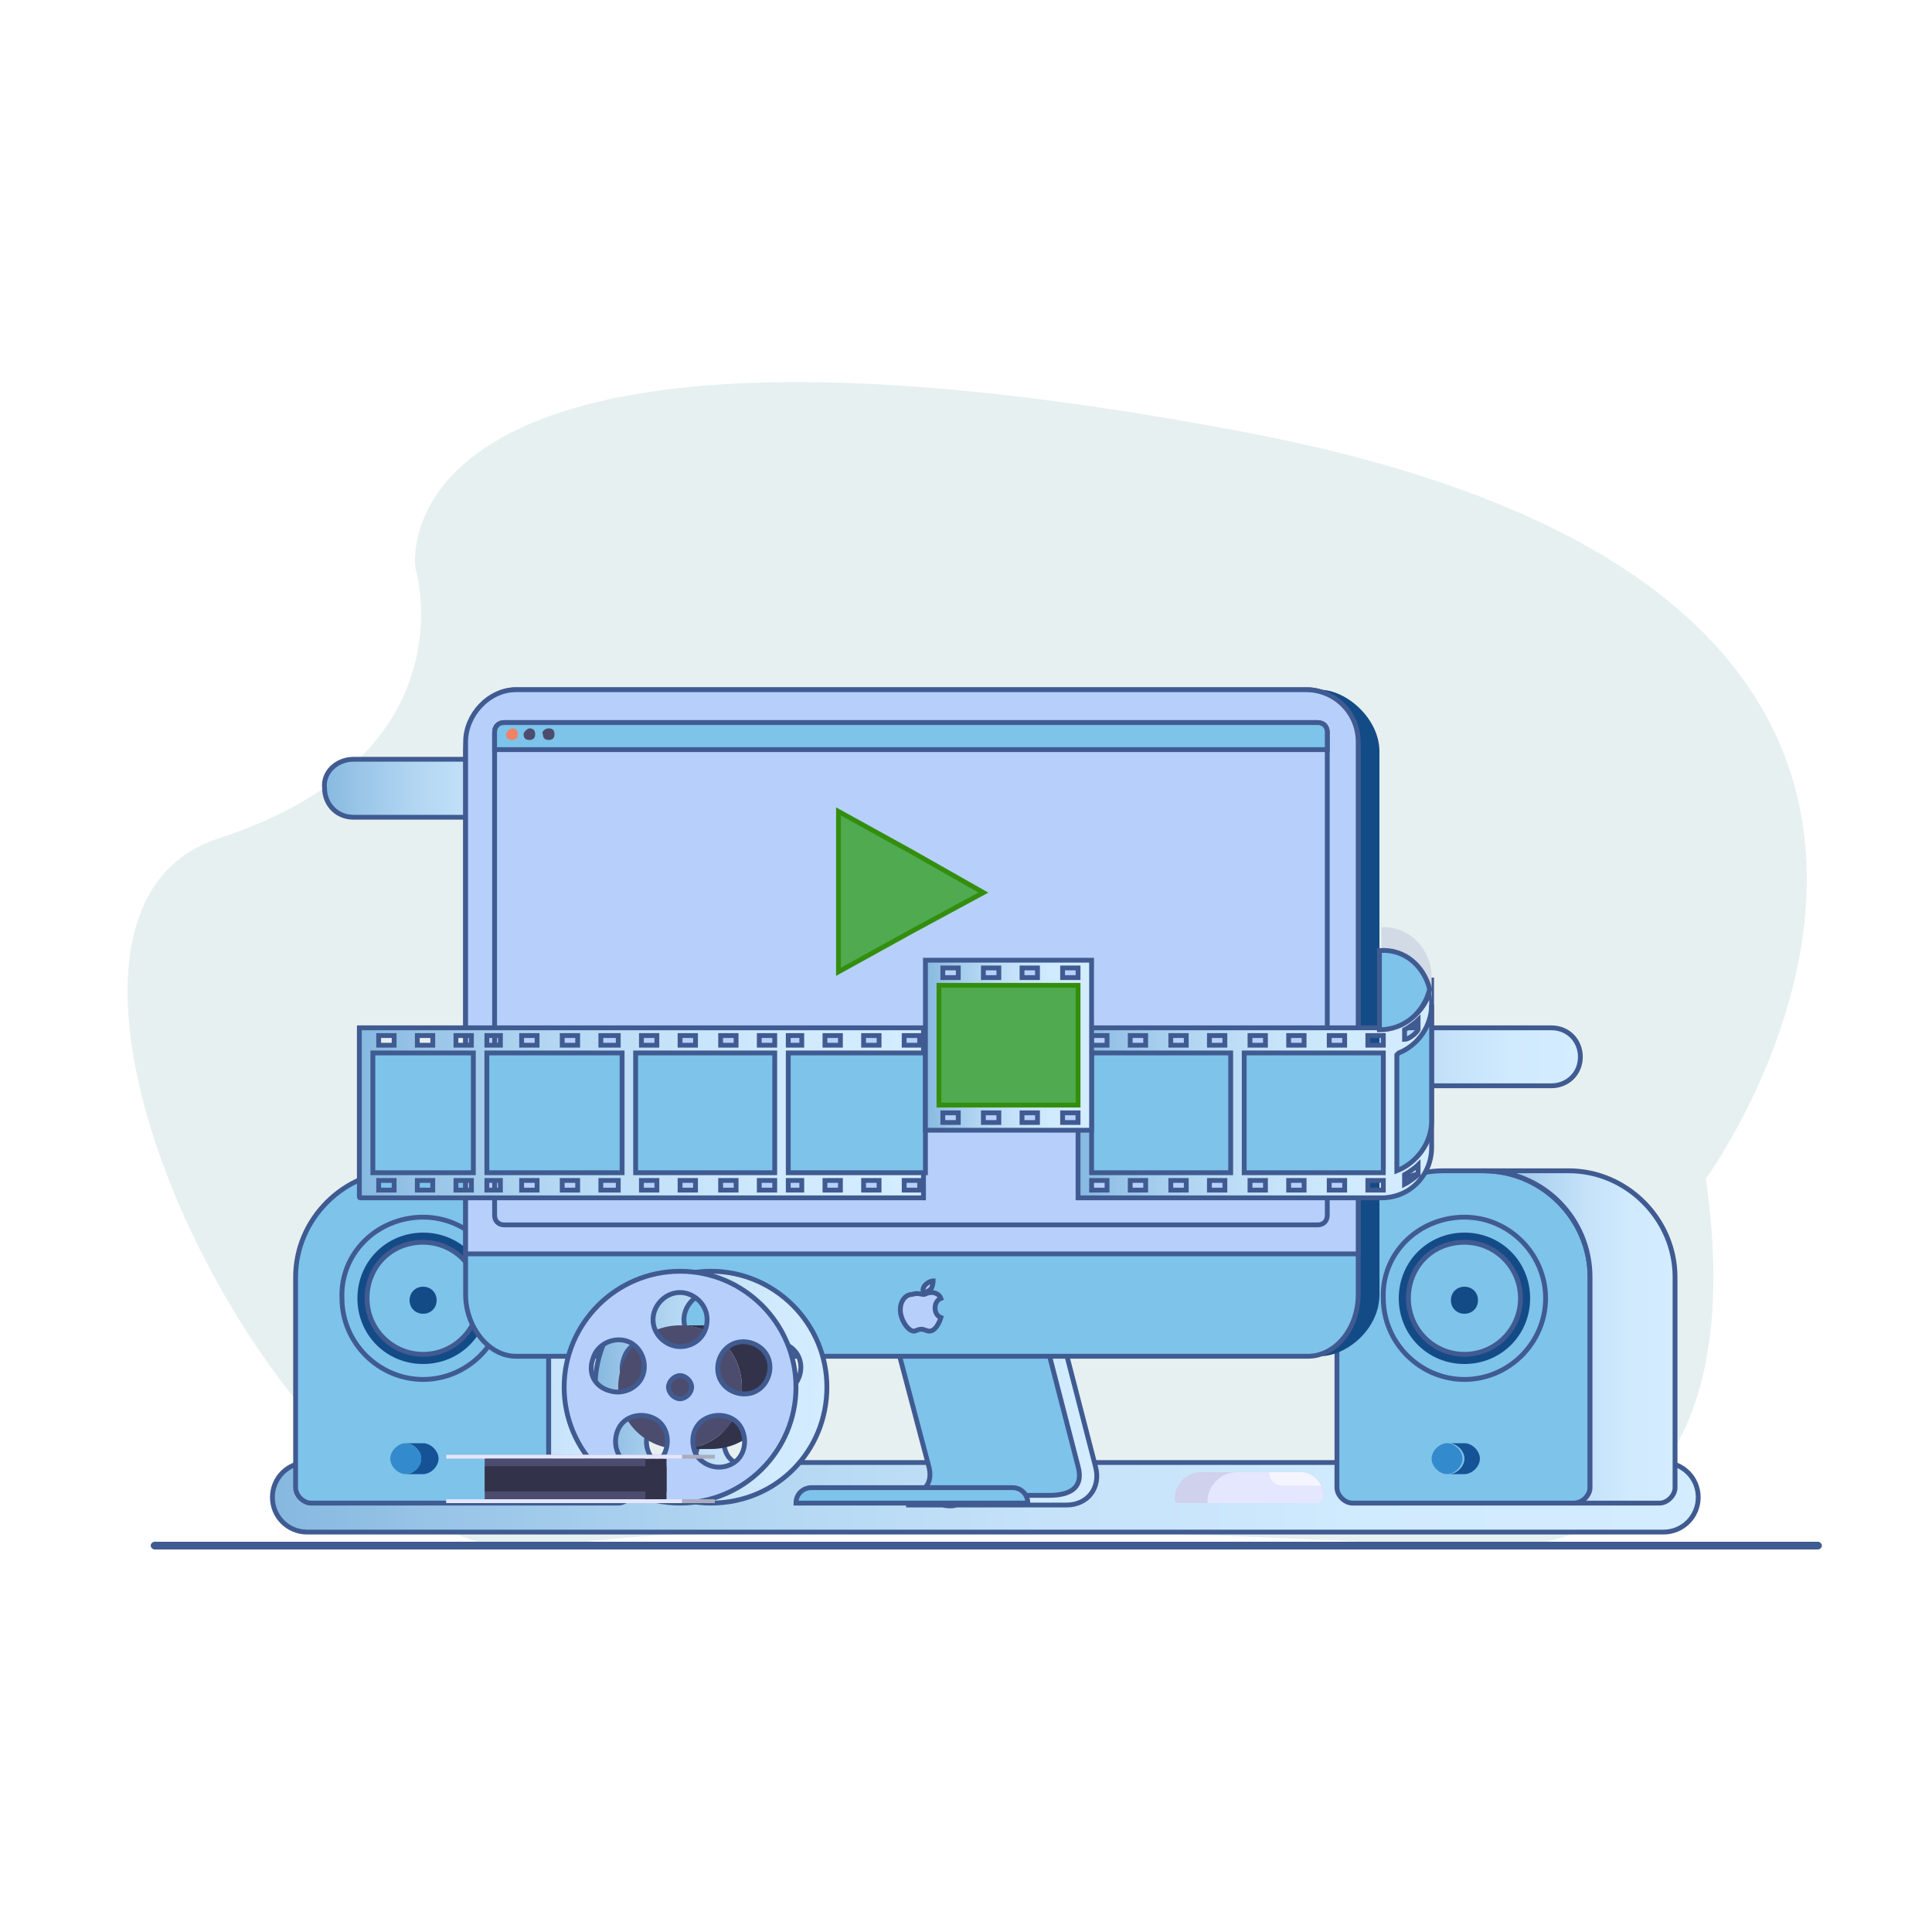 <?xml version="1.0" encoding="utf-8"?>
<!-- Generator: Adobe Illustrator 21.0.0, SVG Export Plug-In . SVG Version: 6.00 Build 0)  -->
<svg version="1.1" id="Layer_1" xmlns="http://www.w3.org/2000/svg" xmlns:xlink="http://www.w3.org/1999/xlink" x="0px" y="0px"
	 viewBox="0 0 100 100" style="enable-background:new 0 0 100 100;" xml:space="preserve">
<style type="text/css">
	.st0{fill:#E7F0F0;}
	.st1{fill:#405B91;}
	.st2{fill-rule:evenodd;clip-rule:evenodd;fill:url(#SVGID_1_);stroke:#405B91;stroke-width:0.25;stroke-miterlimit:10;}
	.st3{fill-rule:evenodd;clip-rule:evenodd;fill:url(#SVGID_2_);stroke:#405B91;stroke-width:0.25;stroke-miterlimit:10;}
	.st4{fill-rule:evenodd;clip-rule:evenodd;fill:url(#SVGID_3_);stroke:#405B91;stroke-width:0.25;stroke-miterlimit:10;}
	.st5{fill-rule:evenodd;clip-rule:evenodd;fill:#7DC3EA;stroke:#405B91;stroke-width:0.25;stroke-miterlimit:10;}
	.st6{fill-rule:evenodd;clip-rule:evenodd;fill:url(#SVGID_4_);stroke:#405B91;stroke-width:0.25;stroke-miterlimit:10;}
	.st7{fill-rule:evenodd;clip-rule:evenodd;fill:#134B87;}
	.st8{fill-rule:evenodd;clip-rule:evenodd;fill:#155396;}
	.st9{fill-rule:evenodd;clip-rule:evenodd;fill:#338ACC;}
	.st10{fill-rule:evenodd;clip-rule:evenodd;fill:url(#SVGID_5_);stroke:#405B91;stroke-width:0.25;stroke-miterlimit:10;}
	.st11{fill-rule:evenodd;clip-rule:evenodd;fill:url(#SVGID_6_);stroke:#405B91;stroke-width:0.25;stroke-miterlimit:10;}
	.st12{fill-rule:evenodd;clip-rule:evenodd;fill:#B6D0FB;stroke:#405B91;stroke-width:0.25;stroke-miterlimit:10;}
	.st13{fill-rule:evenodd;clip-rule:evenodd;fill:#50AA50;stroke:#348E0E;stroke-width:0.25;stroke-miterlimit:10;}
	.st14{fill-rule:evenodd;clip-rule:evenodd;fill:#F28264;}
	.st15{fill-rule:evenodd;clip-rule:evenodd;fill:#4C4D6E;}
	.st16{fill-rule:evenodd;clip-rule:evenodd;fill:url(#SVGID_7_);stroke:#405B91;stroke-width:0.25;stroke-miterlimit:10;}
	.st17{fill-rule:evenodd;clip-rule:evenodd;fill:#D2DAE5;}
	.st18{fill-rule:evenodd;clip-rule:evenodd;fill:url(#SVGID_8_);stroke:#405B91;stroke-width:0.25;stroke-miterlimit:10;}
	.st19{fill-rule:evenodd;clip-rule:evenodd;fill:url(#SVGID_9_);stroke:#405B91;stroke-width:0.25;stroke-miterlimit:10;}
	.st20{fill-rule:evenodd;clip-rule:evenodd;fill:#D0D1ED;}
	.st21{fill-rule:evenodd;clip-rule:evenodd;fill:#E5E6FF;}
	.st22{fill-rule:evenodd;clip-rule:evenodd;fill:#F5F5FF;}
	.st23{fill-rule:evenodd;clip-rule:evenodd;fill:url(#SVGID_10_);stroke:#405B91;stroke-width:0.25;stroke-miterlimit:10;}
	.st24{fill-rule:evenodd;clip-rule:evenodd;fill:#32334A;}
	.st25{fill-rule:evenodd;clip-rule:evenodd;fill:#ACACBF;}
</style>
<g id="Layer_40">
	<path class="st0" d="M88.3,61c0,0,21.8-29.9-23.7-38.6s-43.1,7-43.1,7s3,9.7-10.2,14s4.3,38.8,17,36.7c12.7-2.2,47.5,0,47.5,0
		S91.3,82.3,88.3,61z"/>
	<g>
		<path class="st1" d="M94.1,80.2H8c-0.1,0-0.2-0.1-0.2-0.2s0.1-0.2,0.2-0.2h86.1c0.1,0,0.2,0.1,0.2,0.2
			C94.3,80.1,94.2,80.2,94.1,80.2z"/>
	</g>
</g>
<linearGradient id="SVGID_1_" gradientUnits="userSpaceOnUse" x1="67.163" y1="54.736" x2="81.805" y2="54.736">
	<stop  offset="0" style="stop-color:#86B8E0"/>
	<stop  offset="0.116" style="stop-color:#98C4E7"/>
	<stop  offset="0.326" style="stop-color:#B2D6F2"/>
	<stop  offset="0.54" style="stop-color:#C5E2F9"/>
	<stop  offset="0.761" style="stop-color:#D0EAFE"/>
	<stop  offset="1" style="stop-color:#D4ECFF"/>
</linearGradient>
<path class="st2" d="M68.7,53.2h11.6c0.9,0,1.5,0.7,1.5,1.5l0,0c0,0.9-0.7,1.5-1.5,1.5H68.7c-0.9,0-1.5-0.7-1.5-1.5l0,0
	C67.2,53.9,67.9,53.2,68.7,53.2L68.7,53.2z"/>
<linearGradient id="SVGID_2_" gradientUnits="userSpaceOnUse" x1="16.737" y1="40.827" x2="31.378" y2="40.827">
	<stop  offset="0" style="stop-color:#86B8E0"/>
	<stop  offset="0.116" style="stop-color:#98C4E7"/>
	<stop  offset="0.326" style="stop-color:#B2D6F2"/>
	<stop  offset="0.54" style="stop-color:#C5E2F9"/>
	<stop  offset="0.761" style="stop-color:#D0EAFE"/>
	<stop  offset="1" style="stop-color:#D4ECFF"/>
</linearGradient>
<path class="st3" d="M18.3,39.3h11.6c0.9,0,1.5,0.7,1.5,1.5v0c0,0.9-0.7,1.5-1.5,1.5H18.3c-0.9,0-1.5-0.7-1.5-1.5v0
	C16.7,40,17.4,39.3,18.3,39.3L18.3,39.3z"/>
<linearGradient id="SVGID_3_" gradientUnits="userSpaceOnUse" x1="14.121" y1="77.548" x2="87.878" y2="77.548">
	<stop  offset="0" style="stop-color:#86B8E0"/>
	<stop  offset="0.116" style="stop-color:#98C4E7"/>
	<stop  offset="0.326" style="stop-color:#B2D6F2"/>
	<stop  offset="0.54" style="stop-color:#C5E2F9"/>
	<stop  offset="0.761" style="stop-color:#D0EAFE"/>
	<stop  offset="1" style="stop-color:#D4ECFF"/>
</linearGradient>
<path class="st4" d="M86.1,79.3H15.9c-1,0-1.8-0.8-1.8-1.8l0,0c0-1,0.8-1.8,1.8-1.8h70.2c1,0,1.8,0.8,1.8,1.8l0,0
	C87.9,78.5,87.1,79.3,86.1,79.3L86.1,79.3z"/>
<path class="st5" d="M74.7,60.6h2.1c3,0,5.5,2.5,5.5,5.5V77c0,0.4-0.4,0.8-0.8,0.8H70c-0.4,0-0.8-0.4-0.8-0.8V66.1
	C69.2,63.1,71.7,60.6,74.7,60.6L74.7,60.6z"/>
<linearGradient id="SVGID_4_" gradientUnits="userSpaceOnUse" x1="76.81" y1="69.222" x2="86.733" y2="69.222">
	<stop  offset="0" style="stop-color:#86B8E0"/>
	<stop  offset="0.116" style="stop-color:#98C4E7"/>
	<stop  offset="0.326" style="stop-color:#B2D6F2"/>
	<stop  offset="0.54" style="stop-color:#C5E2F9"/>
	<stop  offset="0.761" style="stop-color:#D0EAFE"/>
	<stop  offset="1" style="stop-color:#D4ECFF"/>
</linearGradient>
<path class="st6" d="M76.8,60.6h4.4c3,0,5.5,2.5,5.5,5.5V77c0,0.4-0.4,0.8-0.8,0.8h-4.4c0.4,0,0.8-0.4,0.8-0.8V66.1
	C82.3,63.1,79.9,60.6,76.8,60.6L76.8,60.6z"/>
<path class="st5" d="M75.8,63c2.3,0,4.2,1.9,4.2,4.2c0,2.3-1.9,4.2-4.2,4.2c-2.3,0-4.2-1.9-4.2-4.2C71.5,64.9,73.4,63,75.8,63
	L75.8,63z"/>
<path class="st7" d="M75.8,63.8c1.9,0,3.4,1.5,3.4,3.4s-1.5,3.4-3.4,3.4c-1.9,0-3.4-1.5-3.4-3.4S73.9,63.8,75.8,63.8L75.8,63.8z"/>
<path class="st5" d="M75.8,64.3c1.6,0,2.9,1.3,2.9,2.9s-1.3,2.9-2.9,2.9c-1.6,0-2.9-1.3-2.9-2.9S74.1,64.3,75.8,64.3L75.8,64.3z"/>
<path class="st7" d="M75.8,66.6c0.4,0,0.7,0.3,0.7,0.7s-0.3,0.7-0.7,0.7c-0.4,0-0.7-0.3-0.7-0.7S75.4,66.6,75.8,66.6L75.8,66.6z"/>
<path class="st8" d="M75.8,74.7c0.4,0,0.8,0.4,0.8,0.8c0,0.4-0.4,0.8-0.8,0.8h-0.8c0.4,0,0.8-0.4,0.8-0.8c0-0.4-0.4-0.8-0.8-0.8
	H75.8L75.8,74.7z"/>
<path class="st9" d="M74.9,74.7c0.4,0,0.8,0.4,0.8,0.8c0,0.4-0.4,0.8-0.8,0.8c-0.4,0-0.8-0.4-0.8-0.8C74.1,75.1,74.5,74.7,74.9,74.7
	L74.9,74.7z"/>
<path class="st5" d="M20.8,60.6h2.1c3,0,5.5,2.5,5.5,5.5V77c0,0.4-0.4,0.8-0.8,0.8H16.1c-0.4,0-0.8-0.4-0.8-0.8V66.1
	C15.3,63.1,17.8,60.6,20.8,60.6L20.8,60.6z"/>
<linearGradient id="SVGID_5_" gradientUnits="userSpaceOnUse" x1="22.912" y1="69.222" x2="32.835" y2="69.222">
	<stop  offset="0" style="stop-color:#86B8E0"/>
	<stop  offset="0.116" style="stop-color:#98C4E7"/>
	<stop  offset="0.326" style="stop-color:#B2D6F2"/>
	<stop  offset="0.54" style="stop-color:#C5E2F9"/>
	<stop  offset="0.761" style="stop-color:#D0EAFE"/>
	<stop  offset="1" style="stop-color:#D4ECFF"/>
</linearGradient>
<path class="st10" d="M22.9,60.6h4.4c3,0,5.5,2.5,5.5,5.5V77c0,0.4-0.4,0.8-0.8,0.8h-4.4c0.4,0,0.8-0.4,0.8-0.8V66.1
	C28.4,63.1,26,60.6,22.9,60.6L22.9,60.6z"/>
<path class="st5" d="M21.9,63c2.3,0,4.2,1.9,4.2,4.2c0,2.3-1.9,4.2-4.2,4.2s-4.2-1.9-4.2-4.2C17.6,64.9,19.5,63,21.9,63L21.9,63z"/>
<path class="st7" d="M21.9,63.8c1.9,0,3.4,1.5,3.4,3.4s-1.5,3.4-3.4,3.4c-1.9,0-3.4-1.5-3.4-3.4S20,63.8,21.9,63.8L21.9,63.8z"/>
<path class="st5" d="M21.9,64.3c1.6,0,2.9,1.3,2.9,2.9s-1.3,2.9-2.9,2.9c-1.6,0-2.9-1.3-2.9-2.9S20.2,64.3,21.9,64.3L21.9,64.3z"/>
<path class="st7" d="M21.9,66.6c0.4,0,0.7,0.3,0.7,0.7s-0.3,0.7-0.7,0.7c-0.4,0-0.7-0.3-0.7-0.7S21.5,66.6,21.9,66.6L21.9,66.6z"/>
<path class="st8" d="M21.9,74.7c0.4,0,0.8,0.4,0.8,0.8c0,0.4-0.4,0.8-0.8,0.8H21c0.4,0,0.8-0.4,0.8-0.8c0-0.4-0.4-0.8-0.8-0.8H21.9
	L21.9,74.7z"/>
<path class="st9" d="M21,74.7c0.4,0,0.8,0.4,0.8,0.8c0,0.4-0.4,0.8-0.8,0.8s-0.8-0.4-0.8-0.8C20.2,75.1,20.6,74.7,21,74.7L21,74.7z"
	/>
<linearGradient id="SVGID_6_" gradientUnits="userSpaceOnUse" x1="45.184" y1="70.877" x2="56.669" y2="70.877">
	<stop  offset="0" style="stop-color:#86B8E0"/>
	<stop  offset="0.116" style="stop-color:#98C4E7"/>
	<stop  offset="0.326" style="stop-color:#B2D6F2"/>
	<stop  offset="0.54" style="stop-color:#C5E2F9"/>
	<stop  offset="0.761" style="stop-color:#D0EAFE"/>
	<stop  offset="1" style="stop-color:#D4ECFF"/>
</linearGradient>
<path class="st11" d="M45.2,63.9h8.4l3.1,12c0.3,1.1-0.4,2-1.5,2h-5.7c-0.3,0.1-0.7,0-0.7,0h-1.9l0,0c1,0,1.7-0.9,1.5-1.9L45.2,63.9
	L45.2,63.9z"/>
<path class="st5" d="M44.9,63.9h7.8l3.1,12c0.3,1.1-0.4,1.5-1.5,1.5h-5.7l0,0l-0.1,0h-1.9l0,0c1,0,1.7-0.4,1.5-1.4L44.9,63.9
	L44.9,63.9z"/>
<path class="st7" d="M68.3,35.7h-0.6c1.4,0,2.6,1.4,2.6,3.2v28.1c0,1.7-1.2,3.2-2.6,3.2h0.6c1.4,0,3.1-1.4,3.1-3.2V38.9
	C71.4,37.2,69.7,35.7,68.3,35.7L68.3,35.7z"/>
<path class="st5" d="M67.7,35.7h-41c-1.4,0-2.6,1.4-2.6,3.2v28.1c0,1.7,1.2,3.2,2.6,3.2h41c1.4,0,2.6-1.4,2.6-3.2V38.9
	C70.3,37.2,69.1,35.7,67.7,35.7L67.7,35.7z"/>
<path class="st12" d="M26.7,35.7h40.9c1.5,0,2.7,1.2,2.7,2.7v26.5H24.1V38.4C24.1,37,25.3,35.7,26.7,35.7L26.7,35.7z"/>
<path class="st5" d="M53.2,77.8H41.2l0,0c0-0.5,0.4-0.8,0.8-0.8h10.4C52.9,77,53.2,77.4,53.2,77.8L53.2,77.8L53.2,77.8z"/>
<path class="st12" d="M26.1,37.4h42.1c0.3,0,0.5,0.2,0.5,0.5v25c0,0.3-0.2,0.5-0.5,0.5H26.1c-0.3,0-0.5-0.2-0.5-0.5v-25
	C25.6,37.6,25.8,37.4,26.1,37.4L26.1,37.4z"/>
<path class="st5" d="M26.1,37.4h42.1c0.3,0,0.5,0.2,0.5,0.5v0.9H25.6v-0.9C25.6,37.6,25.8,37.4,26.1,37.4L26.1,37.4z"/>
<path class="st12" d="M47.9,66.5c0.2-0.2,0.4-0.2,0.4-0.2s0,0.2-0.1,0.4c-0.2,0.2-0.4,0.2-0.4,0.2S47.7,66.7,47.9,66.5L47.9,66.5z
	 M47.8,67c0.1,0,0.2-0.1,0.4-0.1c0.4,0,0.5,0.3,0.5,0.3s-0.3,0.1-0.3,0.5c0,0.4,0.3,0.5,0.3,0.5s-0.2,0.7-0.6,0.7
	c-0.1,0-0.3-0.1-0.4-0.1c-0.2,0-0.3,0.1-0.4,0.1c-0.3,0-0.7-0.6-0.7-1.1c0-0.5,0.3-0.8,0.6-0.8C47.5,66.9,47.7,67,47.8,67L47.8,67z"
	/>
<polygon class="st13" points="50.9,46.2 47.2,48.2 43.4,50.3 43.4,46.2 43.4,42 47.2,44.1 50.9,46.2 "/>
<path class="st14" d="M26.5,37.7c0.2,0,0.3,0.1,0.3,0.3c0,0.2-0.1,0.3-0.3,0.3c-0.2,0-0.3-0.1-0.3-0.3
	C26.2,37.9,26.4,37.7,26.5,37.7L26.5,37.7z"/>
<path class="st15" d="M27.4,37.7c0.2,0,0.3,0.1,0.3,0.3c0,0.2-0.1,0.3-0.3,0.3c-0.2,0-0.3-0.1-0.3-0.3
	C27.1,37.9,27.3,37.7,27.4,37.7L27.4,37.7z"/>
<path class="st15" d="M28.4,37.7c0.2,0,0.3,0.1,0.3,0.3c0,0.2-0.1,0.3-0.3,0.3c-0.2,0-0.3-0.1-0.3-0.3C28,37.9,28.2,37.7,28.4,37.7
	L28.4,37.7z"/>
<linearGradient id="SVGID_7_" gradientUnits="userSpaceOnUse" x1="55.781" y1="56.294" x2="74.082" y2="56.294">
	<stop  offset="0" style="stop-color:#86B8E0"/>
	<stop  offset="0.116" style="stop-color:#98C4E7"/>
	<stop  offset="0.326" style="stop-color:#B2D6F2"/>
	<stop  offset="0.54" style="stop-color:#C5E2F9"/>
	<stop  offset="0.761" style="stop-color:#D0EAFE"/>
	<stop  offset="1" style="stop-color:#D4ECFF"/>
</linearGradient>
<path class="st16" d="M74.1,50.6c0,1.5-1.2,2.6-2.6,2.6h-2H55.8c0,2.9,0,5.9,0,8.8h15.7c1.5,0,2.6-1.2,2.6-2.6
	C74.1,56.4,74.1,53.5,74.1,50.6L74.1,50.6z M73.4,53.3v-0.5c-0.1,0.1-0.5,0.4-0.7,0.5v0.5C72.9,53.8,73.3,53.5,73.4,53.3L73.4,53.3z
	 M57.3,54.1v-0.5h-0.8v0.5H57.3L57.3,54.1z M63.4,54.1v-0.5h-0.8v0.5H63.4L63.4,54.1z M61.4,54.1v-0.5h-0.8v0.5H61.4L61.4,54.1z
	 M59.3,54.1v-0.5h-0.8v0.5H59.3L59.3,54.1z M65.5,54.1v-0.5h-0.8v0.5H65.5L65.5,54.1z M71.6,54.1v-0.5h-0.8v0.5H71.6L71.6,54.1z
	 M69.6,54.1v-0.5h-0.8v0.5H69.6L69.6,54.1z M67.5,54.1v-0.5h-0.8v0.5H67.5L67.5,54.1z M73.4,60.8v-0.5c-0.1,0.1-0.5,0.4-0.7,0.5v0.5
	C72.9,61.2,73.3,60.9,73.4,60.8L73.4,60.8z M57.3,61.6v-0.5h-0.8v0.5H57.3L57.3,61.6z M59.3,61.6v-0.5h-0.8v0.5H59.3L59.3,61.6z
	 M61.4,61.6v-0.5h-0.8v0.5H61.4L61.4,61.6z M63.4,61.6v-0.5h-0.8v0.5H63.4L63.4,61.6z M65.5,61.6v-0.5h-0.8v0.5H65.5L65.5,61.6z
	 M67.5,61.6v-0.5h-0.8v0.5H67.5L67.5,61.6z M69.6,61.6v-0.5h-0.8v0.5H69.6L69.6,61.6z M71.6,61.6v-0.5h-0.8v0.5H71.6L71.6,61.6z"/>
<path class="st17" d="M74.1,50.6v1.2c0-1.5-1.2-2.6-2.6-2.6v-1.2C72.9,47.9,74.1,49.1,74.1,50.6L74.1,50.6z"/>
<polygon class="st5" points="63.7,60.7 63.7,54.5 56.5,54.5 56.5,60.7 63.7,60.7 "/>
<polygon class="st5" points="71.6,60.7 71.6,54.5 64.4,54.5 64.4,60.7 71.6,60.7 "/>
<path class="st5" d="M74.1,58V52c0,1.1-0.7,2.1-1.7,2.5l-0.1,0.1v6C73.3,60.2,74.1,59.2,74.1,58L74.1,58z"/>
<path class="st5" d="M74,51.2c-0.3,1.2-1.3,2.1-2.6,2.1v-4.1C72.7,49.1,73.7,50,74,51.2L74,51.2z"/>
<linearGradient id="SVGID_8_" gradientUnits="userSpaceOnUse" x1="18.563" y1="57.618" x2="47.875" y2="57.618">
	<stop  offset="0" style="stop-color:#86B8E0"/>
	<stop  offset="0.116" style="stop-color:#98C4E7"/>
	<stop  offset="0.326" style="stop-color:#B2D6F2"/>
	<stop  offset="0.54" style="stop-color:#C5E2F9"/>
	<stop  offset="0.761" style="stop-color:#D0EAFE"/>
	<stop  offset="1" style="stop-color:#D4ECFF"/>
</linearGradient>
<path class="st18" d="M18.7,62h0.6h5.9h2h13.6h2h5v-8.8h-7.1H25.2h-6.6v8.3v0.4C18.6,62,18.6,62,18.7,62L18.7,62z M40.8,61.6v-0.5
	h0.7v0.5H40.8L40.8,61.6z M40.8,54.1v-0.5h0.7v0.5H40.8L40.8,54.1z M46.8,61.1v0.5h0.8v-0.5H46.8L46.8,61.1z M42.7,61.1v0.5h0.8
	v-0.5H42.7L42.7,61.1z M44.7,61.1v0.5h0.8v-0.5H44.7L44.7,61.1z M46.8,53.6v0.5h0.8v-0.5H46.8L46.8,53.6z M44.7,53.6v0.5h0.8v-0.5
	H44.7L44.7,53.6z M42.7,53.6v0.5h0.8v-0.5H42.7L42.7,53.6z M25.2,61.6v-0.5h0.7v0.5H25.2L25.2,61.6z M25.2,54.1v-0.5h0.7v0.5H25.2
	L25.2,54.1z M39.3,61.1v0.5h0.8v-0.5H39.3L39.3,61.1z M33.2,61.1v0.5H34v-0.5H33.2L33.2,61.1z M35.2,61.1v0.5H36v-0.5H35.2
	L35.2,61.1z M37.3,61.1v0.5h0.8v-0.5H37.3L37.3,61.1z M31.1,61.1v0.5H32v-0.5H31.1L31.1,61.1z M27,61.1v0.5h0.8v-0.5H27L27,61.1z
	 M29.1,61.1v0.5h0.8v-0.5H29.1L29.1,61.1z M39.3,53.6v0.5h0.8v-0.5H39.3L39.3,53.6z M37.3,53.6v0.5h0.8v-0.5H37.3L37.3,53.6z
	 M35.2,53.6v0.5H36v-0.5H35.2L35.2,53.6z M33.2,53.6v0.5H34v-0.5H33.2L33.2,53.6z M31.1,53.6v0.5H32v-0.5H31.1L31.1,53.6z
	 M29.1,53.6v0.5h0.8v-0.5H29.1L29.1,53.6z M27,53.6v0.5h0.8v-0.5H27L27,53.6z M23.6,61.1v0.5h0.8v-0.5H23.6L23.6,61.1z M19.6,61.1
	v0.5h0.8v-0.5H19.6L19.6,61.1z M21.6,61.1v0.5h0.8v-0.5H21.6L21.6,61.1z M23.6,53.6v0.5h0.8v-0.5H23.6L23.6,53.6z M21.6,53.6v0.5
	h0.8v-0.5H21.6L21.6,53.6z M19.6,53.6v0.5h0.8v-0.5H19.6L19.6,53.6z"/>
<polygon class="st5" points="32.9,54.5 32.9,60.7 40.1,60.7 40.1,54.5 32.9,54.5 "/>
<polygon class="st5" points="25.2,60.7 32.2,60.7 32.2,54.5 25.2,54.5 25.2,60.7 "/>
<polygon class="st5" points="40.8,60.7 47.9,60.7 47.9,54.5 40.8,54.5 40.8,60.7 "/>
<polygon class="st5" points="19.3,60.7 24.5,60.7 24.5,54.5 19.3,54.5 19.3,60.7 "/>
<linearGradient id="SVGID_9_" gradientUnits="userSpaceOnUse" x1="47.875" y1="54.12" x2="56.471" y2="54.12">
	<stop  offset="0" style="stop-color:#86B8E0"/>
	<stop  offset="0.116" style="stop-color:#98C4E7"/>
	<stop  offset="0.326" style="stop-color:#B2D6F2"/>
	<stop  offset="0.54" style="stop-color:#C5E2F9"/>
	<stop  offset="0.761" style="stop-color:#D0EAFE"/>
	<stop  offset="1" style="stop-color:#D4ECFF"/>
</linearGradient>
<path class="st19" d="M47.9,58.5h8.6c0-2.9,0-5.9,0-8.8h-8.6V58.5L47.9,58.5z M55,57.6v0.5h0.8v-0.5H55L55,57.6z M48.8,57.6v0.5h0.8
	v-0.5H48.8L48.8,57.6z M50.9,57.6v0.5h0.8v-0.5H50.9L50.9,57.6z M52.9,57.6v0.5h0.8v-0.5H52.9L52.9,57.6z M55,50.1v0.5h0.8v-0.5H55
	L55,50.1z M52.9,50.1v0.5h0.8v-0.5H52.9L52.9,50.1z M50.9,50.1v0.5h0.8v-0.5H50.9L50.9,50.1z M48.8,50.1v0.5h0.8v-0.5H48.8
	L48.8,50.1z"/>
<polygon class="st13" points="48.6,51 48.6,57.2 55.8,57.2 55.8,51 48.6,51 "/>
<path class="st20" d="M68,77.8h-7c-0.1,0-0.2-0.1-0.2-0.2l0,0c0-0.8,0.6-1.4,1.4-1.4h5.1c0.7,0,1.2,0.5,1.2,1.2l0,0
	C68.5,77.6,68.3,77.8,68,77.8L68,77.8z"/>
<path class="st21" d="M68.1,77.8h-5.5c-0.1,0-0.1-0.1-0.1-0.1v0c0-0.8,0.7-1.5,1.5-1.5h3.3c0.7,0,1.2,0.6,1.2,1.2v0
	C68.5,77.7,68.3,77.8,68.1,77.8L68.1,77.8z"/>
<path class="st22" d="M65.7,76.2h1.6c0.5,0,0.9,0.3,1.1,0.7h-2C66,76.9,65.7,76.6,65.7,76.2L65.7,76.2L65.7,76.2z"/>
<linearGradient id="SVGID_10_" gradientUnits="userSpaceOnUse" x1="30.803" y1="71.821" x2="42.848" y2="71.821">
	<stop  offset="0" style="stop-color:#86B8E0"/>
	<stop  offset="0.116" style="stop-color:#98C4E7"/>
	<stop  offset="0.326" style="stop-color:#B2D6F2"/>
	<stop  offset="0.54" style="stop-color:#C5E2F9"/>
	<stop  offset="0.761" style="stop-color:#D0EAFE"/>
	<stop  offset="1" style="stop-color:#D4ECFF"/>
</linearGradient>
<path class="st23" d="M36.8,69.7c-0.7,0-1.4-0.6-1.4-1.4c0-0.7,0.6-1.4,1.4-1.4c0.7,0,1.4,0.6,1.4,1.4
	C38.2,69.1,37.6,69.7,36.8,69.7L36.8,69.7z M38.8,71.2c-0.2-0.7,0.2-1.5,0.9-1.7c0.7-0.2,1.5,0.2,1.7,0.9c0.2,0.7-0.2,1.5-0.9,1.7
	C39.8,72.3,39,71.9,38.8,71.2L38.8,71.2z M32.3,70.3c0.2-0.7,1-1.1,1.7-0.9c0.7,0.2,1.1,1,0.9,1.7c-0.2,0.7-1,1.1-1.7,0.9
	C32.4,71.8,32,71.1,32.3,70.3L32.3,70.3z M36.8,71.2c0.3,0,0.6,0.3,0.6,0.6c0,0.3-0.3,0.6-0.6,0.6c-0.3,0-0.6-0.3-0.6-0.6
	C36.2,71.5,36.5,71.2,36.8,71.2L36.8,71.2z M42.8,71.8c0-3.3-2.7-6-6-6c-3.3,0-6,2.7-6,6s2.7,6,6,6C40.2,77.8,42.8,75.1,42.8,71.8
	L42.8,71.8z M37.7,75.4c-0.4-0.6-0.3-1.5,0.3-1.9c0.6-0.4,1.5-0.3,1.9,0.3c0.4,0.6,0.3,1.5-0.3,1.9C39,76.1,38.2,76,37.7,75.4
	L37.7,75.4z M34,75.7c-0.6-0.4-0.7-1.3-0.3-1.9c0.4-0.6,1.3-0.7,1.9-0.3c0.6,0.4,0.7,1.3,0.3,1.9C35.5,76,34.6,76.1,34,75.7L34,75.7
	z"/>
<path class="st24" d="M36.8,68.6c1.8,0,3.2,1.4,3.2,3.2c0,1.8-1.4,3.2-3.2,3.2h-1.6c1.8,0,3.2-1.4,3.2-3.2c0-1.8-1.4-3.2-3.2-3.2
	H36.8L36.8,68.6z"/>
<path class="st15" d="M35.2,68.6c1.8,0,3.2,1.4,3.2,3.2c0,1.8-1.4,3.2-3.2,3.2c-1.8,0-3.2-1.4-3.2-3.2C32,70,33.4,68.6,35.2,68.6
	L35.2,68.6z"/>
<path class="st12" d="M35.2,69.7c-0.7,0-1.4-0.6-1.4-1.4c0-0.7,0.6-1.4,1.4-1.4c0.7,0,1.4,0.6,1.4,1.4C36.6,69.1,36,69.7,35.2,69.7
	L35.2,69.7z M37.2,71.2c-0.2-0.7,0.2-1.5,0.9-1.7c0.7-0.2,1.5,0.2,1.7,0.9c0.2,0.7-0.2,1.5-0.9,1.7C38.2,72.3,37.4,71.9,37.2,71.2
	L37.2,71.2z M30.7,70.3c0.2-0.7,1-1.1,1.7-0.9c0.7,0.2,1.1,1,0.9,1.7c-0.2,0.7-1,1.1-1.7,0.9C30.8,71.8,30.4,71.1,30.7,70.3
	L30.7,70.3z M35.2,71.2c0.3,0,0.6,0.3,0.6,0.6c0,0.3-0.3,0.6-0.6,0.6c-0.3,0-0.6-0.3-0.6-0.6C34.6,71.5,34.9,71.2,35.2,71.2
	L35.2,71.2z M41.2,71.8c0-3.3-2.7-6-6-6c-3.3,0-6,2.7-6,6s2.7,6,6,6C38.5,77.8,41.2,75.1,41.2,71.8L41.2,71.8z M36.1,75.4
	c-0.4-0.6-0.3-1.5,0.3-1.9c0.6-0.4,1.5-0.3,1.9,0.3c0.4,0.6,0.3,1.5-0.3,1.9C37.4,76.1,36.6,76,36.1,75.4L36.1,75.4z M32.4,75.7
	c-0.6-0.4-0.7-1.3-0.3-1.9c0.4-0.6,1.3-0.7,1.9-0.3c0.6,0.4,0.7,1.3,0.3,1.9C33.9,76,33,76.1,32.4,75.7L32.4,75.7z"/>
<polygon class="st25" points="23.1,75.3 37,75.3 37,75.5 23.1,75.5 23.1,75.3 "/>
<polygon class="st25" points="23.1,77.6 37,77.6 37,77.8 23.1,77.8 23.1,77.6 "/>
<polygon class="st24" points="25.1,77.6 34.5,77.6 34.5,75.5 25.1,75.5 25.1,77.6 "/>
<polygon class="st21" points="23.1,75.3 35.3,75.3 35.3,75.5 23.1,75.5 23.1,75.3 "/>
<polygon class="st21" points="23.1,77.6 35.3,77.6 35.3,77.8 23.1,77.8 23.1,77.6 "/>
<polygon class="st15" points="25.1,77.6 33.4,77.6 33.4,75.5 25.1,75.5 25.1,77.6 "/>
<polygon class="st24" points="25.1,77.2 34.5,77.2 34.5,75.9 25.1,75.9 25.1,77.2 "/>
<polygon class="st24" points="25.1,77.2 33.4,77.2 33.4,75.9 25.1,75.9 25.1,77.2 "/>
</svg>
